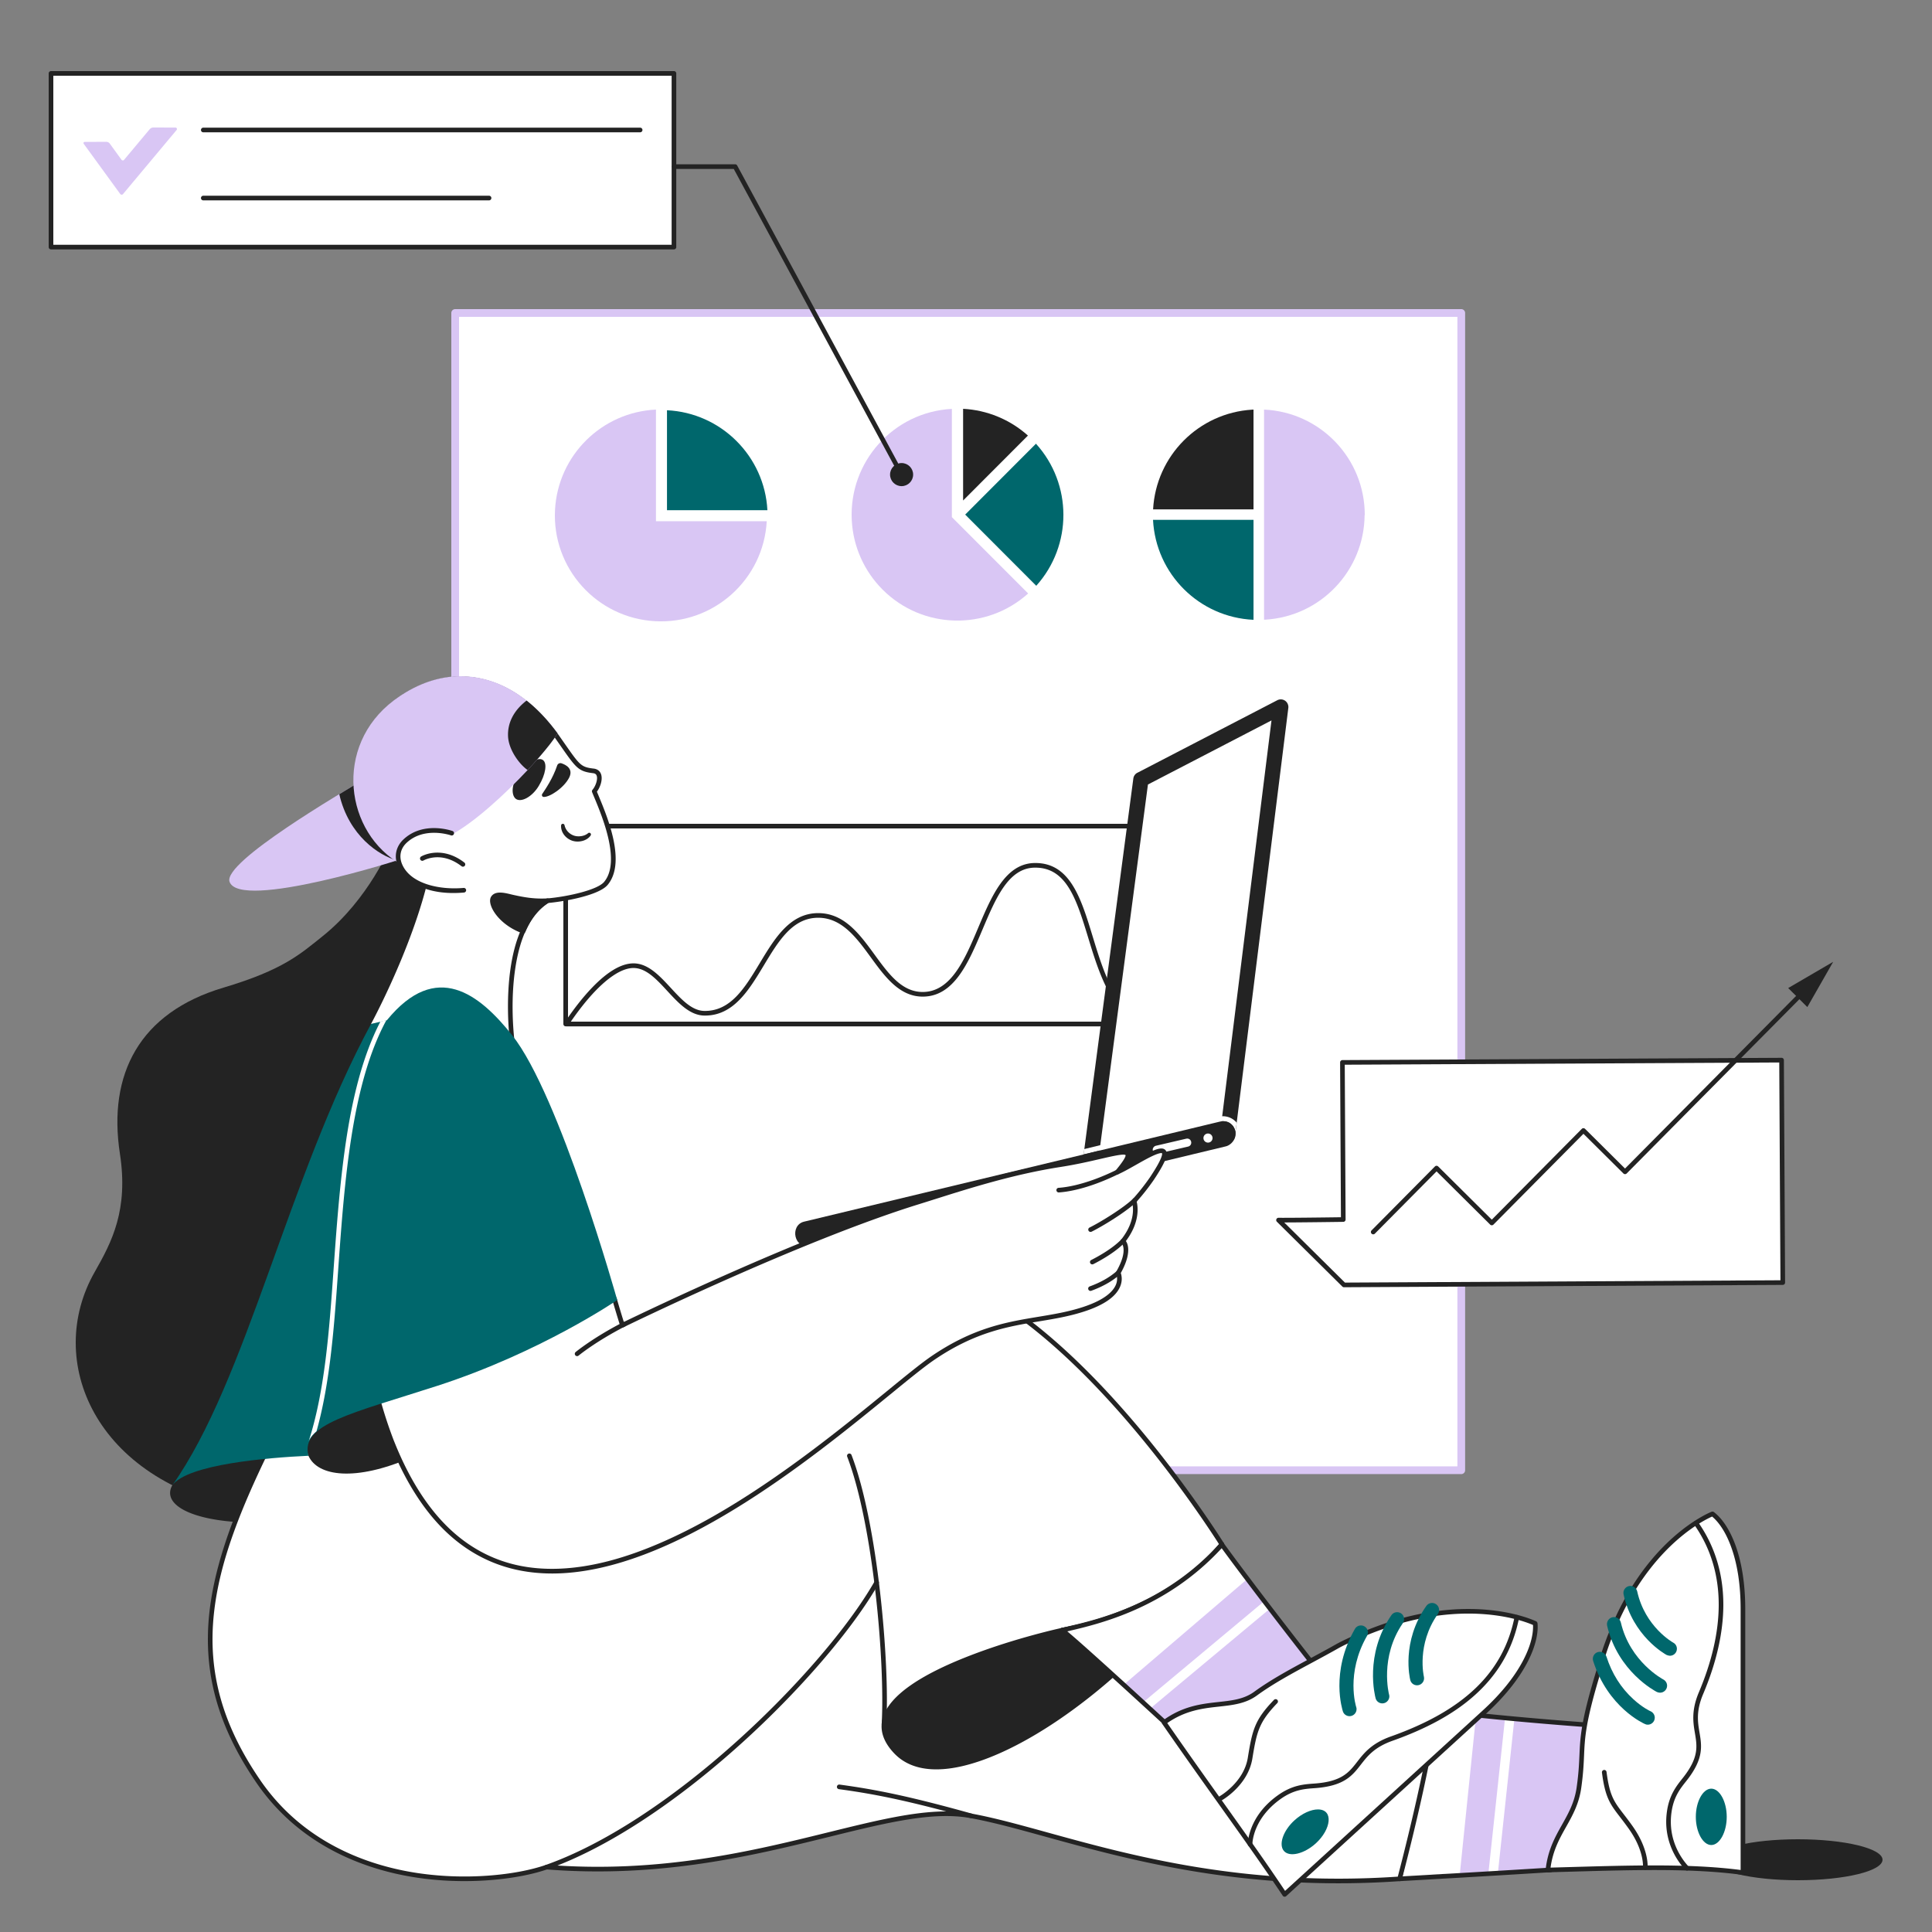<svg xmlns="http://www.w3.org/2000/svg" viewBox="0 0 3000 3000" width="3000" height="3000"><rect x="0" y="0" width="3000" height="3000" fill="#808080" stroke="none"/><g transform="translate(2660.4 2856.0) rotate(0.0 131.4 31.8) scale(1.47 1.496)"><svg width="178.767" height="42.517" viewBox="0 0 178.767 42.517"><ellipse cx="89.383" cy="21.259" fill="#232323" rx="89.383" ry="21.259"/></svg></g><g transform="translate(700.8 480.0) rotate(0.0 787.2 904.2) scale(1.2 1.201)"><svg width="1311.867" height="1506.23" viewBox="0 0 1311.867 1506.23"><path d="M5 5h1301.867v1496.23H5z" fill="#fff"/><path d="M1306.867 1506.23H5a5 5 0 0 1-5-5V5a5 5 0 0 1 5-5h1301.867a5 5 0 0 1 5 5v1496.23a5 5 0 0 1-5 5zM10 1496.23h1291.867V10H10z" fill="#d9c6f4"/></svg></g><g transform="translate(874.8 1279.2) rotate(0.0 489.6 157.2) scale(1.201 1.202)"><svg width="815.202" height="261.608" viewBox="0 0 815.202 261.608"><path d="M3 258.608h809.202V3H3z" fill="#fff"/><g fill="#232323"><path d="M812.203 261.608H3a3 3 0 0 1-3-3V3a3 3 0 0 1 3-3h809.202a3 3 0 0 1 3 3v255.608a2.999 2.999 0 0 1-2.999 3zM6 255.608h803.202V6H6z"/><path d="M746.438 261.608H3.945a2.998 2.998 0 0 1-2.492-4.67c12.005-17.921 24.034-33.184 35.752-45.366 19.965-20.756 37.934-31.277 53.413-31.277l.282.001c18.783.102 33.63 16.155 47.988 31.68 14.021 15.161 27.265 29.48 43.312 29.742 34.141.536 52.434-29.743 71.802-61.855 19.121-31.703 38.895-64.485 75.49-64.485h.165c33.641.101 53.53 27.354 72.764 53.71 18.072 24.764 35.142 48.155 62.157 48.155 36.645 0 54.468-42.101 71.705-82.814 17.304-40.875 35.198-83.141 72.812-83.779.385-.007.775-.01 1.156-.01 45.117 0 59.146 45.948 74 94.575 13.39 43.832 27.235 89.156 63.718 110.814a3 3 0 0 1-1.531 5.579zm-736.83-6h727.005c-32.408-24.537-46.001-69.033-58.1-108.641-14.796-48.438-27.595-90.328-68.284-90.328-.343 0-.685.003-1.032.009-33.713.572-50.071 39.211-67.389 80.119-17.999 42.514-36.61 86.476-77.23 86.476-30.064 0-48.844-25.732-67.004-50.618-18.354-25.15-37.333-51.156-67.935-51.248h-.149c-33.209 0-51.25 29.914-70.351 61.583-19.206 31.844-39.065 64.762-75.963 64.765-.359 0-.715-.003-1.078-.009-18.61-.303-33.356-16.248-47.617-31.667-14.109-15.256-27.436-29.666-43.624-29.753-21.303-.192-50.751 25.007-81.249 69.312z"/></g></svg></g><g transform="translate(1234.8 1086.0) rotate(0.0 382.8 424.8) scale(1.201 1.201)"><svg width="637.638" height="707.225" viewBox="0 0 637.638 707.225"><g><path d="m380.64 605.14 66.23-500.846.13-.524 1.05-.525 180.59-88.762-69.508 548.701z" fill="#fff"/><path d="M637.558 11.074 570.804 547.32l-1.574 12.193v.131l-.524 4.72c-.656 5.376-5.509 9.31-10.886 8.654a9.937 9.937 0 0 1-8.524-7.605c-.263-1.049-.263-2.097-.131-3.277v-.263l2.098-16.389.787-6.555L615.788 27.2 456.05 110.063l-61.64 466.364-.918 6.949-2.622 19.273-.525 3.671c-.656 4.851-4.853 8.522-9.705 8.522-.393 0-.918 0-1.311-.13-5.378-.656-9.18-5.639-8.525-11.014l2.098-15.471.918-6.95 63.345-478.95c.393-3.146 2.36-6.03 5.245-7.473l1.05-.524L623.263 1.11c4.852-2.492 10.754-.656 13.246 4.195.918 1.836 1.311 3.802 1.049 5.769z" fill="#232323"/><path d="M561.755 540.633c-2.754-1.049-5.64-1.704-8.787-1.704h-1.05c-1.442 0-2.885.262-4.327.655l-153.443 36.843-10.23 2.49-10.229 2.492-.918 6.949 20.46-4.982 155.802-37.498 1.968-.394c.655 0 1.18-.13 1.836-.13.524 0 2.23.13 2.36.13.263 0 .656.132.918.132s.525.13.787.13c.656.132 1.443.394 2.099.656.13 0 .262.131.524.131.394.131.918.394 1.312.656s.787.393 1.049.655c.131.132.262.263.524.263 1.312.917 2.492 2.097 3.541 3.277l.787 1.18.394.787c.262.525.656 1.049.918 1.705.131.262.131.393.262.655.394 1.18.787 2.36.918 3.671l1.574-12.193c-2.36-2.753-5.508-5.113-9.05-6.556zM.968 683.02c.262-.524.524-.917.918-1.442-.394.525-.656 1.05-.918 1.442z" fill="#fff"/><path d="M556.902 577.869 21.296 706.62c-23.738 5.376-28.46-26.746-9.967-31.335l361.573-86.927 20.46-4.982 155.803-37.498s11.147-3.278 17.573 6.949c7.345 11.669-1.836 23.075-9.836 25.042z" fill="#232323"/><g fill="#fff" transform="matrix(1.311 0 0 1.311 1264 1194)"><circle cx="-557.062" cy="-478.129" r="4.499"/><path d="M-607.562-462.629c-2.2 0-4-1.8-4-4 0-1.9 1.3-3.5 3.1-3.9l30-7c2.2-.5 4.3.8 4.8 3s-.8 4.3-3 4.8l-30 7c-.3.1-.6.1-.9.1z"/></g></g></svg></g><g transform="translate(117.6 1050.0) rotate(0.0 1296.0 948.0) scale(1.197 1.197)"><svg width="2165.764" height="1583.313" viewBox="0 0 2165.764 1583.313"><clipPath id="a"><path d="M1602.844-580.527c34.8-43.7 81-81 134-16l17 4c89 165 133 382 213 495-16-23-103-30-146-32 9-34-46-45.2-138-75-111-36-192.575-91.944-192.575-91.944s61.575-220.056 112.575-284.056z"/></clipPath><g><path d="M409.248 218.288s-28.472 70.66-89.051 119.057c-28.957 23.11-50.887 43.558-128.549 66.668C82.485 436.439 41.533 516.416 57.284 619.261c11.268 73.201-10.42 114.58-32.713 153.662-65.425 114.944 0 271.026 193.853 307.324 0 0 35.136-108.168 121.158-246.827 113.404-182.822 193.005-499.704 145.632-584.642z" fill="#232323"/><path d="M687.669 268.863c-10.42 12.341-54.037 20.569-75.603 22.384-53.188 32.79-50.563 137.84-46.298 178.578 0 0-145.87 43.64-186.458-18.067 0 0 71.736-130.142 83.125-234.801-14.079 8.034-46.56 21.313-47.494 21.779-63.825-47.835-73.275-159.822 10.298-211.981.122 0 .122-.121.243-.121 61.865-39.977 136.524-31.283 196.64 48.76 28.95 40.843 29.156 44.98 49.19 47.43 12.72 1.21 7.874 18.875 1.332 26.497 8.726 21.78 40.47 89.173 15.025 119.542z" fill="#fff"/><path d="M466.095 487.801c-15.404 0-29.207-1.426-41.219-4.267-22.206-5.255-38.38-15.39-48.073-30.126a3.002 3.002 0 0 1-.121-3.098c.701-1.273 68.998-126.11 82.094-227.979-12.953 6.65-32.915 15.052-40.086 18.07-1.36.573-2.228.937-2.453 1.04-1 .461-2.213.356-3.094-.305-33.465-25.08-53.085-68.08-51.203-112.213.87-20.41 6.46-40.35 16.168-57.663 10.657-19.01 25.98-34.84 45.545-47.05.048-.03.096-.058.146-.086.103-.065.206-.122.308-.172 32.32-20.807 67.23-28.027 100.975-20.88 36.673 7.767 70.13 31.494 99.44 70.522 3.755 5.294 6.99 9.922 9.857 14.022 19.557 27.971 21.154 30.257 37.298 32.23 4.574.434 8.006 2.836 9.586 6.754 2.713 6.726-.464 16.825-5.18 23.215.62 1.52 1.33 3.22 2.103 5.076 11.739 28.172 36.167 86.793 11.782 115.898l-.007.009c-11.471 13.587-56.255 21.54-76.917 23.375-21.905 13.847-36.271 42.048-42.706 83.838-5.998 38.957-3.106 76.967-1.586 91.5a3 3 0 0 1-2.124 3.188c-.367.11-37.255 11.04-78.638 14.223-7.614.586-14.919.88-21.895.88zm-83.275-36.223c37.387 52.861 160.981 21.214 179.713 16.045-2.767-28.804-9.815-143.313 47.96-178.93a3.006 3.006 0 0 1 1.322-.436c25.066-2.109 64.565-10.692 73.557-21.323 22.04-26.308-2.32-84.77-12.723-109.736a565.202 565.202 0 0 1-2.787-6.762 3.003 3.003 0 0 1 .508-3.07c4.027-4.692 7.232-13.805 5.33-18.524-.467-1.156-1.458-2.729-4.67-3.033-18.88-2.308-21.903-6.63-41.568-34.758-2.86-4.091-6.088-8.708-9.786-13.924C591.311 39.36 559.05 16.397 523.84 8.94c-32.249-6.83-65.695.16-96.726 20.212a3.49 3.49 0 0 1-.186.11 2.851 2.851 0 0 1-.338.186c-36.05 22.597-56.874 58.002-58.654 99.728-1.772 41.578 16.368 82.061 47.435 106.111l.993-.418c8.133-3.423 32.877-13.838 44.587-20.52a3 3 0 0 1 4.47 2.93c-10.637 97.75-74.323 218.89-82.6 234.3zm304.849-182.715h.01z" fill="#232323"/><path d="M576.203 125.486c-11.267 12.704-11.752 29.038-5.088 33.757s20.839-2.42 29.562-16.94c8.966-14.882 11.39-29.764 5.089-33.757-6.543-4.113-18.416 4.356-29.563 16.94zm28.836 27.465c3.998-6.05 13.933-20.327 19.506-37.145.727-2.299 3.272-3.63 5.695-2.783 6.058 2.057 15.266 7.139 10.056 18.15-6.543 13.43-25.807 26.255-33.56 25.408-1.212-.121-2.182-1.331-1.94-2.541-.12-.484.002-.847.243-1.089z" fill="#232323"/><path d="M199.523 266.564c12.775 38.137 225.543-29.697 224.99-30.248l-53.43-101.03c-23.618 14.609-180.253 105.532-171.56 131.278z" fill="#d9c6f4"/><path d="M341.885 153.072c12.358 53.963 51.735 79.735 74.876 85.906 3.029.847 6.3 1.33 9.45 1.452l-1.817-3.872-2.787-5.929-50.402-95.343c-.242 0-17.204 10.526-29.32 17.786z" fill="#232323"/><path d="M625.097 74.326c-3.1 4.6-7.57 10.93-11.54 15.9 0 .12-.12.12-.12.12-7.22 9.17-16.61 20.01-27.25 31.4-29.74 31.84-69.29 67.969-98.57 83.72-21.849 11.76-49.02 25.28-51.25 25.84-.359.16-15.02 6.75-16.369 7.2-.38.12-2.49 1.74-3.6 2.23-70.48-45.45-80.78-158.829 4.09-214.969.99-.62 1.86-1.24 2.861-1.86.12 0 .12-.12.24-.12 50.45-32.669 109.51-33.18 161.28 7.811 14.048 11.117 27.568 25.297 40.228 42.728z" fill="#d9c6f4"/><path d="M487.758 203.647s-35.984-12.825-60.579 10.285c-23.141 21.779-.606 62.312 58.52 64.248 11.994.12 23.868-1.694 35.256-5.445z" fill="#fff"/><path d="M489.81 281.269c-41.204.002-64.195-17.714-71.607-34.219-5.691-12.671-3.103-25.87 6.92-35.302 25.638-24.09 62.103-11.475 63.642-10.926a3 3 0 0 1-2.014 5.653c-.43-.151-34.616-11.877-57.518 9.644-8.194 7.711-10.22 18.09-5.558 28.475 11.083 24.68 47.93 32.881 79.528 30.062a3 3 0 0 1 .533 5.976c-4.85.43-9.497.637-13.925.637zm51.742 6.106c4.725-6.897 18.053-2.299 26.05-.605 15.87 3.509 28.229 5.324 44.464 4.477-.606.363-1.211.726-1.938 1.21-13.449 8.953-23.02 22.505-29.684 38.234-30.29-10.89-43.98-35.935-38.892-43.316z" fill="#232323"/><path d="M580.444 333.691c-.337 0-.68-.056-1.014-.177-10.525-3.784-20.09-9.613-27.662-16.857-6.496-6.217-11.192-13.118-13.223-19.434-1.543-4.802-1.36-8.794.533-11.544 5.202-7.59 16.884-4.771 25.413-2.712 1.328.32 2.586.625 3.732.868 15.527 3.432 27.64 5.253 43.687 4.416a2.989 2.989 0 0 1 3.025 2.121 3 3 0 0 1-1.326 3.448c-.575.344-1.14.683-1.818 1.134-11.968 7.968-21.584 20.385-28.583 36.907a3.003 3.003 0 0 1-2.764 1.83zm-29.998-47.002c-2.844 0-5.21.617-6.418 2.381l-.005.007c-.592.858-.84 2.966.235 6.31 3.202 9.96 15.315 23.768 34.583 31.485 6.127-13.572 14.05-24.443 23.625-32.43-12.217-.16-22.765-1.925-35.512-4.744-1.17-.248-2.485-.565-3.87-.899-3.95-.953-8.742-2.11-12.638-2.11zm-8.894.686h.01zm83.545-213.049c-3.1 4.6-7.57 10.93-11.54 15.9 0 .12-.12.12-.12.12-7.22 9.17-16.61 20.01-27.25 31.4-11.23-7.92-24.59-26.65-25.37-43.74-.78-16.941 6.961-33.27 24.05-46.41 14.05 11.119 27.57 25.3 40.23 42.73zM431.542 1005.23c-97.29 6.897-275.877-12.34-306.53 44.768-26.654 49.608 155.083 82.276 374.015-13.43.12 0-47.494-32.79-67.485-31.337z" fill="#232323"/><path d="M1717.391 1560.108c16.962-.968 32.955-1.815 48.1-2.783 2.665-.12 5.33-.242 7.996-.484.97 0 1.818-.12 2.787-.12 6.542-.364 12.843-.727 19.022-1.09 74.39-4.356 118.129-7.138 118.129-7.138s77.056-28.071 55.732-187.54c0 0-72.816-4.961-152.537-13.31-17.326-1.815-34.894-3.872-52.22-6.05z" fill="#fff"/><path d="M1795.296 1555.631c74.39-4.356 118.129-7.138 118.129-7.138s77.056-28.071 55.732-187.54c0 0-72.816-4.961-152.537-13.31z" fill="#d9c6f4"/><path d="m1832.491 1553.453 21.688-202.06c4.119.364 8.117.727 12.115 1.09l-21.445 200.244a3594.1 3594.1 0 0 1-12.358.726z" fill="#fff"/><path d="M1717.391 1563.107a3 3 0 0 1-2.933-3.63l47.01-218.515a3 3 0 0 1 3.307-2.346c18.335 2.305 35.883 4.337 52.157 6.042 78.756 8.248 151.7 13.25 152.429 13.3a3 3 0 0 1 2.77 2.595c6.145 45.952 7.612 110.239-20.29 155.542-16.95 27.524-36.563 34.913-37.39 35.214a3.004 3.004 0 0 1-.836.176c-.437.028-44.597 2.833-118.144 7.14-6.181.363-12.485.726-19.031 1.089-.465.026-.918.029-1.36.058-.474.031-.948.061-1.45.066-2.695.24-5.394.363-8.003.482-10.8.69-21.993 1.317-33.845 1.98-4.664.262-9.403.527-14.22.801a2.015 2.015 0 0 1-.17.006zm49.364-218.196-45.603 211.979 10.295-.579c11.838-.662 23.02-1.287 33.851-1.98 2.641-.12 5.314-.242 7.917-.478.501-.046.99-.036 1.465-.067.491-.033.983-.064 1.504-.067a5847.57 5847.57 0 0 0 18.935-1.084c69.42-4.064 112.649-6.791 117.633-7.107 2.655-1.124 19.64-9.042 34.267-33.047 14.583-23.931 29.705-69.1 19.481-148.707-13.382-.945-79.451-5.739-150.194-13.147-15.506-1.625-32.163-3.547-49.551-5.716z" fill="#232323"/><path d="M265.676 968.57c-97.048 189.113-131.699 314.946-28.957 464.979s305.076 135.512 374.136 111.314c259.278 20.569 436.168-87.116 550.057-66.547s288.355 100.425 556.478 81.792c0 0 35.984-135.029 46.888-218.515l-417.995-49.607-66.637-54.447s133.274-20.57 207.18-111.314c0 0-235.046-378.71-438.591-360.562-198.578 17.665-496.748 264.976-496.748 264.976z" fill="#fff"/><path d="M1637.66 1565.891c-160.624 0-284.261-34.117-378.029-59.992-37.742-10.415-70.337-19.41-99.252-24.632-48.506-8.76-107.812 5.855-182.894 24.357-82.486 20.327-182.037 44.858-300.221 44.859-21.397 0-43.388-.803-66.017-2.58-37.914 13.116-106.6 21.136-175.325 9.598-60.802-10.21-145.147-39.707-201.677-122.257-49.888-72.85-69.255-142.71-60.95-219.85 8.785-81.605 48.31-167.513 89.713-248.194a3 3 0 0 1 3.306-1.562l284.392 61.761c9.763-7.996 81.268-65.986 173.065-125.145 57.81-37.256 112.256-67.692 161.821-90.462 62.11-28.531 116.74-45.057 162.379-49.117 47.113-4.201 99.7 12.337 156.302 49.155 45.034 29.292 92.745 71.445 141.807 125.287 83.424 91.554 142.707 186.576 143.296 187.525a2.998 2.998 0 0 1-.223 3.476c-38.592 47.386-93.38 75.418-132.547 90.59-31.483 12.195-58.232 18.273-70.038 20.612l60.938 49.79 417.127 49.503a2.997 2.997 0 0 1 2.62 3.367c-10.804 82.724-46.603 217.547-46.964 218.9a3 3 0 0 1-2.69 2.22 1152.223 1152.223 0 0 1-79.938 2.791zm-508.506-93.234c11.233 0 21.977.844 32.292 2.706 29.182 5.27 61.898 14.299 99.782 24.753 107.957 29.79 255.67 70.546 453.812 57.146 4.504-17.14 35.426-136.19 45.864-213.048l-414.973-49.25a3 3 0 0 1-1.545-.655l-66.637-54.447a2.999 2.999 0 0 1 1.44-5.288c.331-.05 33.598-5.309 75.388-21.514 37.983-14.73 90.906-41.746 128.558-87.069-8.607-13.572-64.827-100.713-141.549-184.897-48.71-53.447-96.021-95.254-140.62-124.258-55.434-36.051-106.729-52.263-152.464-48.184-44.953 3.999-98.92 20.347-160.405 48.592-49.31 22.651-103.503 52.95-161.076 90.053-98.079 63.207-172.873 125.034-173.617 125.651-.71.588-1.65.818-2.552.623l-283.559-61.58c-55.533 108.476-81.062 179.284-88.034 244.044-8.143 75.638 10.901 144.214 59.934 215.817 55.339 80.81 138.065 109.714 197.72 119.73 68.036 11.424 135.887 3.435 172.948-9.552a3.007 3.007 0 0 1 1.229-.16c146.933 11.657 267.82-18.134 364.956-42.071 60.074-14.803 110.144-27.142 153.108-27.142z" fill="#232323"/><path d="M2123.267 1086.697c18.173 13.793 39.497 53.237 39.497 123.535v341.807c-71.12-9.68-155.93-6.05-252.978-3.388 5.089-47.43 34.167-64.369 40.225-106.716 8.117-57.11-3.756-55.053 25.08-149.79.802-2.602 8.814-37.958 30.289-81.066 46.767-92.803 110.86-121.478 117.28-124.14.122-.12.243-.12.364-.12l.243-.122z" fill="#fff"/><path d="M2123.267 1086.697c18.173 13.793 39.497 53.237 39.497 123.535v341.807c-71.12-9.68-155.93-6.05-252.978-3.388 5.089-47.43 34.167-64.369 40.225-106.716 8.117-57.11-3.756-55.053 25.08-149.79.802-2.602 8.814-37.958 30.289-81.066 46.767-92.803 110.86-121.478 117.28-124.14.122-.12.243-.12.364-.12l.243-.122z" fill="#fff"/><path d="M2162.764 1555.038c-.134 0-.269-.008-.405-.028-64.284-8.75-139.143-6.6-225.822-4.115-8.784.252-17.673.507-26.67.754a3 3 0 0 1-3.065-3.319c2.735-25.483 12.215-42.355 21.385-58.67 8.254-14.69 16.052-28.565 18.853-48.15 2.601-18.3 3.122-30.239 3.627-41.784 1.032-23.587 1.92-43.956 21.553-108.455.078-.25.217-.796.43-1.622 8.746-33.752 21.165-62.084 30.045-79.909 46.635-92.54 109.953-121.83 118.507-125.442.288-.173.6-.3.934-.38a3.003 3.003 0 0 1 2.946.39c19.667 14.926 40.683 55.847 40.683 125.924v341.807a3 3 0 0 1-3 3zm-115.295-12.331c40.481 0 77.833 1.444 112.295 5.908v-338.383c0-31.69-4.288-59.247-12.744-81.908-8.325-22.308-18.287-33.254-24.232-38.177-10.645 4.658-70.202 33.925-114.73 122.282-8.744 17.556-20.985 45.477-29.6 78.726-.248.96-.415 1.593-.5 1.873-19.408 63.762-20.282 83.78-21.294 106.96-.487 11.144-1.04 23.777-3.682 42.369-2.962 20.7-11.401 35.718-19.564 50.243-8.45 15.035-17.173 30.559-20.233 52.956 7.807-.217 15.533-.438 23.18-.657 39.423-1.131 76.413-2.192 111.104-2.192z" fill="#232323"/><path d="M2036.066 1548.582a3.001 3.001 0 0 1-2.994-3.25c.052-.622.44-6.337-1.787-15.417-2.769-11.278-8.234-22.796-16.246-34.234-4.344-6.145-8.164-11.112-11.533-15.494-12.93-16.812-19.42-25.252-23.637-57.956a3 3 0 1 1 5.951-.767c4.01 31.097 9.786 38.609 22.442 55.065 3.405 4.427 7.264 9.445 11.684 15.7 20.473 29.224 19.306 51.192 19.106 53.6a3.001 3.001 0 0 1-2.986 2.753z" fill="#232323"/><path d="M2121.692 1443.13c10.864 0 20.048 16.792 20.048 36.555s-9.184 36.554-20.048 36.554-20.048-16.791-20.048-36.554 9.183-36.555 20.048-36.555zm-82.388-82.987c4.968 0 9.087-3.993 9.087-9.075 0-3.63-2.18-6.896-5.452-8.348-.121 0-10.299-4.598-22.293-15.608-16.114-14.64-27.866-33.274-34.894-55.174-1.575-4.718-6.663-7.38-11.388-5.928s-7.391 6.654-5.937 11.373c19.385 60.497 65.304 81.066 67.242 81.913 1.09.605 2.302.847 3.635.847zm15.993-41.501c4.968 0 9.087-4.114 9.087-9.075 0-3.387-1.939-6.533-4.968-8.106-.363-.242-43.01-22.626-55.005-73.806-1.09-4.84-5.937-7.986-10.905-6.897-4.846 1.089-7.996 5.929-6.906 10.89v.12c13.934 59.65 62.397 84.817 64.457 85.906 1.332.605 2.786.968 4.24.968zm12.722-47.913c4.967 0 9.086-3.993 9.086-9.075 0-3.388-1.817-6.413-4.846-7.986-.363-.242-36.468-20.327-46.646-66.425-1.09-4.84-5.936-7.986-10.783-6.897s-7.996 5.929-6.906 10.769c11.995 54.447 54.037 77.557 55.733 78.525 1.454.605 2.908.968 4.362 1.089z" fill="#00676c"/><path d="M698.09 793.492c-69.06 53.237-152.538 99.699-239.893 124.623-50.886 14.52-178.102 43.558-156.294 93.165 23.867 54.085 197.488 25.41 396.187-217.788z" fill="#232323"/><path d="M391.56 936.627a565.324 565.324 0 0 0 18.174 55.778c.605 1.452 1.211 3.025 1.817 4.477 161.746 399.037 603.367-46.703 700.899-112.766 79.6-53.963 135.697-43.558 195.064-62.917s44.828-47.187 44.828-47.187c18.174-31.459 6.058-41.138 6.058-41.138 23.02-29.039 14.54-52.027 14.54-52.027 8.36-9.196 15.992-18.875 23.02-29.039 45.918-68.724-16.963-20.569-44.83-8.47 36.348-43.557-3.15-20.69-73.906-9.679-70.271 10.89-135.818 33.394-184.16 48.398-156.293 48.397-383.89 159.894-383.89 159.894s-5.525-17.441-10.37-34.38z" fill="#fff"/><path d="M618.036 1164.016c-17.992 0-35.59-2.014-52.673-6.383-32.666-8.354-62.06-25.181-87.365-50.011-27.321-26.81-50.613-63.689-69.228-109.613a194.62 194.62 0 0 1-.916-2.256c-.296-.74-.593-1.482-.89-2.193a570.695 570.695 0 0 1-18.302-56.152 2.998 2.998 0 0 1 1.735-3.547L697.64 804.805a3.001 3.001 0 0 1 4.047 1.94c3.538 12.364 7.476 25.118 9.307 30.983 28.006-13.575 236.382-113.7 381.184-158.539 6.565-2.038 13.45-4.214 20.62-6.482 45.9-14.51 103.022-32.571 163.968-42.015 19.765-3.075 37.094-7.085 51.02-10.307 23.657-5.474 35.532-8.223 39.2-2.258 2.092 3.401.734 8.135-5.227 16.51 3.374-1.842 6.943-3.862 10.6-5.934 22.018-12.47 35.787-19.817 41.18-14.01 3.27 3.521 3.708 10.656-15.084 38.78-6.893 9.969-14.334 19.416-22.16 28.135 1.544 6.037 4.666 26.33-13.998 51.13 4.065 5.866 5.899 19.2-6.625 41.49 1.018 2.89 2.503 9.386-.733 17.328-5.408 13.264-21.05 24.197-46.493 32.494-19.558 6.378-38.4 9.5-58.349 12.806-40.727 6.749-82.84 13.728-135.962 49.742-13.346 9.04-33.123 25.194-58.163 45.648-102.377 83.625-283.747 231.77-437.936 231.77zM395.144 938.375a564.122 564.122 0 0 0 17.388 52.952c.277.659.584 1.427.892 2.195.298.744.596 1.49.895 2.204 18.316 45.186 41.15 81.382 67.882 107.613 24.54 24.08 53.02 40.39 84.65 48.48 37.267 9.531 80.072 7.955 127.226-4.687 40.439-10.84 85.192-30.136 133.018-57.348 87.43-49.747 170.264-117.41 225.079-162.184 25.156-20.548 45.026-36.78 58.593-45.97 54.21-36.75 96.983-43.839 138.348-50.693 19.718-3.268 38.344-6.355 57.468-12.59 29.506-9.622 39.558-21.112 42.797-29.055 3.223-7.907.332-13.833.303-13.891-.476-.91-.452-2 .062-2.89 16.366-28.329 6.827-37.251 6.729-37.338-1.292-1.032-1.45-2.868-.424-4.162 21.578-27.22 14.387-48.256 14.071-49.138a3.017 3.017 0 0 1 .6-3.045c8.063-8.868 15.725-18.535 22.771-28.726 17.694-26.483 15.899-30.922 15.636-31.342-.035-.01-1.887-1.124-11.404 3.204-6.543 2.976-14.609 7.544-22.409 11.961-8.494 4.811-16.517 9.356-22.988 12.165a2.999 2.999 0 0 1-3.498-4.674c13.165-15.776 13.304-19.427 13.033-20.17-2.127-2.094-18.382 1.668-32.724 4.985-14.02 3.244-31.468 7.282-51.45 10.391-60.495 9.375-117.376 27.358-163.08 41.807-7.182 2.27-14.077 4.45-20.653 6.492-154.28 47.774-381.186 158.609-383.46 159.722a2.997 2.997 0 0 1-4.179-1.788c-.052-.164-4.903-15.492-9.46-31.214z" fill="#232323"/><path d="M650.404 882.033a2.996 2.996 0 0 1-1.95-5.278c.111-.095 12.479-10.296 34.473-23.592a446.15 446.15 0 0 1 27.232-15.17 3 3 0 1 1 2.736 5.339 439.061 439.061 0 0 0-26.864 14.965c-21.526 13.013-33.584 22.94-33.7 23.036-.561.47-1.246.7-1.927.7z" fill="#232323"/><path d="M566.027 465.599c-42.163-52.874-98.138-98.005-162.351-19.36l-20.597 4.84C275.249 650.72 221.939 913.277 125.013 1050c19.385-27.83 124.792-36.299 176.89-38.719-10.904-41.137 55.733-54.689 167.198-90.745 134.485-43.558 233.32-111.246 233.32-111.246S627.818 543.036 566.027 465.6z" fill="#00676c"/><path clip-path="url(#a)" d="M1818.179-140.134a2.48 2.48 0 0 0 2.352-3.256c-17.89-54.374-22.583-120.718-27.123-184.878-.59-8.343-1.179-16.666-1.795-24.944-3.335-45.317-7.505-93.206-15.368-136.385-8.621-47.346-20.833-84.405-37.334-113.296a2.475 2.475 0 0 0-3.379-.922 2.481 2.481 0 0 0-.92 3.383c35.847 62.767 45.375 156.727 52.062 247.587.615 8.274 1.204 16.592 1.794 24.928 4.561 64.462 9.276 131.119 27.359 186.079a2.479 2.479 0 0 0 2.352 1.704z" fill="#fff" transform="matrix(-1.212 0 0 1.21 2508 1168)"/><path d="M1486.828 1126.225c-75.118 87.115-173.256 104.054-207.18 111.314s-296.746 72.141-215.904 157.534c76.543 80.85 327.369-98.247 423.084-268.848z" fill="#232323"/><path d="M1116.36 1418.098c-23.212 0-41.595-7.022-54.794-20.963-14.402-15.212-19.23-30.901-14.347-46.63 8.548-27.539 46.725-54.543 113.47-80.264 59.488-22.925 117.75-35.51 118.332-35.635 1.612-.345 3.366-.712 5.257-1.106 38.716-8.084 129.382-27.013 200.28-109.233a3.001 3.001 0 0 1 4.888 3.426c-36.205 64.53-96.807 133.894-166.268 190.308-69.647 56.564-139.096 92.665-190.537 99.044-5.666.702-11.096 1.053-16.282 1.053zm353.53-269.526c-68.601 66.628-148.488 83.304-184.387 90.8-1.88.392-3.626.757-5.228 1.1-.577.123-58.377 12.61-117.43 35.366-44.65 17.207-99.96 44.437-109.896 76.445-4.25 13.694-.007 27.016 12.974 40.727 14.764 15.594 36.962 21.678 65.977 18.08 99.624-12.354 257.076-136.26 337.99-262.518z" fill="#232323"/><path d="M1279.648 1237.539c6.906 5.323 26.049 22.263 46.04 40.29 11.752 10.527 23.625 21.417 33.682 30.491a21153.019 21153.019 0 0 1 52.824 48.398c69.182 14.398 117.887-12.584 147.57-39.323 23.505-21.174 42.164-39.807 42.164-39.807s-42.163-53.722-82.024-106.596c-1.333-1.815-2.787-3.63-4.12-5.445-10.177-13.55-20.112-26.86-28.956-39.08-75.118 83.243-165.987 101.392-207.18 111.072z" fill="#fff"/><path d="M1359.49 1308.32a21153.019 21153.019 0 0 1 52.826 48.398c69.18 14.398 117.886-12.584 147.57-39.323 23.505-21.174 42.163-39.807 42.163-39.807s-42.163-53.722-82.024-106.596z" fill="#d9c6f4"/><path d="m1384.57 1331.188 157.385-131.4c2.423 3.268 4.967 6.413 7.39 9.68l-155.809 129.947a2273.98 2273.98 0 0 1-8.966-8.227z" fill="#fff"/><path d="M1449.776 1363.712c-11.971 0-24.699-1.248-38.193-4.058a2.988 2.988 0 0 1-1.42-.73c-.246-.226-24.914-22.916-52.817-48.39a4950.968 4950.968 0 0 1-12.558-11.388c-6.868-6.242-13.97-12.696-21.102-19.084-23.592-21.274-39.88-35.531-45.87-40.15a2.999 2.999 0 0 1 1.146-5.296c1.75-.412 3.591-.839 5.516-1.285 21.438-4.97 53.834-12.48 89.571-28.586 42.608-19.2 79.802-46.214 110.55-80.288a3.003 3.003 0 0 1 4.658.25c9.163 12.661 19.317 26.245 28.925 39.039.673.915 1.356 1.805 2.04 2.694.71.926 1.42 1.85 2.099 2.776 39.365 52.216 81.544 105.982 81.966 106.52a3 3 0 0 1-.24 3.974c-.187.186-18.983 18.93-42.275 39.913-23.753 21.397-60.98 44.09-111.996 44.09zm-36.163-9.765c68.114 13.886 115.958-13.392 144.144-38.781 18.915-17.04 34.846-32.591 40.163-37.831-8.184-10.455-45.4-58.094-80.41-104.538-.678-.922-1.362-1.812-2.045-2.704-.71-.923-1.418-1.847-2.098-2.77-8.858-11.795-18.196-24.285-26.805-36.116-71.816 77.862-158.169 98.103-200.266 107.863 10.604 8.874 29.78 26.05 41.402 36.53 7.14 6.397 14.25 12.858 21.127 19.107 4.387 3.987 8.61 7.826 12.556 11.384a21738.082 21738.082 0 0 1 52.232 47.856z" fill="#232323"/><path d="M1893.313 1228.948c2.06 23.231-13.086 66.547-66.153 115.065l-258.914 236.3c-43.738-65.699-90.99-128.615-156.415-222.99 46.04-33.879 87.718-14.883 118.735-37.509 30.047-21.9 67.848-39.927 104.922-60.86 12.2-7.105 48.504-23.418 82.388-33.152 102.5-28.796 168.41-.242 174.952 2.783.121.121.242.121.363.121z" fill="#fff"/><path d="M1568.246 1583.313a3 3 0 0 1-2.497-1.337c-24.634-37.003-50.247-72.931-79.905-114.532-22.466-31.514-47.93-67.232-76.479-108.413a3 3 0 0 1 .687-4.126c25.994-19.128 50.684-21.827 72.467-24.21 17.698-1.935 32.98-3.606 46.277-13.305 21.484-15.66 46.499-29.137 72.983-43.406 10.565-5.691 21.488-11.577 32.233-17.643 11.28-6.571 47.262-23.147 83.034-33.423 102.788-28.879 169.27-.63 176.952 2.904.802.228 1.494.78 1.875 1.542l.12.242c.17.337.272.702.306 1.077 2.228 25.123-14.235 69.195-67.117 117.544l-258.917 236.302a2.991 2.991 0 0 1-2.02.784zm-152.267-225.273c27.845 40.126 52.738 75.044 74.75 105.922 28.91 40.552 53.983 75.722 78.074 111.782l256.334-233.947c23.927-21.877 41.795-44.14 53.102-66.17 11.21-21.838 12.584-36.98 12.194-44.829-11.204-4.9-74.734-29.363-171.747-2.108-32.115 9.226-68.69 25.286-81.69 32.857-10.83 6.116-21.78 12.015-32.371 17.721-26.299 14.17-51.14 27.553-72.294 42.971-14.587 10.642-31.381 12.478-49.16 14.423-20.357 2.225-43.344 4.739-67.192 21.378zm477.201-132.334h.008z" fill="#232323"/><path d="M1611.372 1470.06c20.776 0 17.213 25.996-2.808 44.11-14.937 13.514-33.702 18.103-41.106 9.944s-1.277-26.517 13.66-40.03c9.828-8.923 21.445-14.023 30.254-14.023zm41.078-120.965c4.968 0 9.087-4.114 9.087-9.075 0-.968-.12-2.057-.484-2.903-.121-.363-13.933-43.316 14.054-92.198 2.544-4.355.97-9.921-3.392-12.341-4.362-2.54-9.935-.968-12.358 3.388-32.228 56.262-16.114 105.022-15.509 107.08 1.212 3.629 4.725 6.049 8.603 6.049zm42.527-16.576c4.967 0 9.087-4.114 9.087-9.075 0-.847-.121-1.694-.364-2.42-.12-.484-12.6-48.276 17.932-92.68 2.786-4.115 1.817-9.801-2.302-12.584s-9.814-1.815-12.6 2.299c-35.5 51.664-21.082 105.506-20.476 107.805.969 3.872 4.604 6.655 8.723 6.655zm45.071-23.473c4.967 0 9.087-4.114 9.087-9.075 0-.725-.122-1.451-.243-2.177-.12-.363-9.814-41.622 18.053-81.187 2.908-4.114 1.938-9.8-2.181-12.705s-9.814-1.935-12.722 2.178c-32.833 46.583-21.323 94.133-20.839 96.07.97 4.113 4.604 6.896 8.845 6.896z" fill="#00676c"/><g fill="#232323"><path d="M502.296 247.116a2.985 2.985 0 0 1-1.827-.623c-8.86-6.817-18.153-10.676-27.625-11.467-12.853-1.073-21.587 3.967-21.67 4.018-1.411.854-3.259.418-4.122-.987s-.444-3.236.955-4.11c.1-.06 10.1-6.176 25.338-4.9 10.64.891 20.997 5.16 30.784 12.692a3 3 0 0 1-1.833 5.377zm165.712-40.589c-1.218 1.9-2.93 3.424-4.78 4.615a21.199 21.199 0 0 1-5.995 2.57c-4.192 1.089-8.652 1.126-13.021-.253a23.62 23.62 0 0 1-5.916-2.989c-1.789-1.303-3.435-2.823-4.75-4.605-2.672-3.505-4.218-7.954-3.9-12.32a2.243 2.243 0 0 1 4.425-.325l.022.1a18.23 18.23 0 0 0 4.438 8.439c1.095 1.143 2.287 2.195 3.634 3.02a18.144 18.144 0 0 0 4.246 2.043c2.86.962 6.246 1.106 9.455.623 3.223-.511 6.314-1.704 8.715-3.758l.086-.072a2.242 2.242 0 0 1 3.16.247c.655.768.7 1.856.181 2.665zm607.153 463.163a3 3 0 0 1-.2-5.993c13.599-.92 30.158-4.886 47.887-11.469 8.946-3.321 18.056-7.258 27.077-11.703a3 3 0 0 1 2.65 5.383c-9.202 4.534-18.502 8.552-27.639 11.945-18.263 6.78-35.403 10.871-49.569 11.83a3.573 3.573 0 0 1-.206.007zm41.34 51.203a3 3 0 0 1-1.315-5.699c13.039-6.346 44.515-25.514 56.825-37.79a3.001 3.001 0 0 1 4.238 4.247c-13.298 13.265-45.578 32.68-58.435 38.938a3.006 3.006 0 0 1-1.313.304zm2.218 42.114a3.002 3.002 0 0 1-1.355-5.679c7.775-3.924 27.138-14.38 39.01-26.707a3 3 0 0 1 4.321 4.162c-12.51 12.991-32.58 23.84-40.628 27.903a2.994 2.994 0 0 1-1.348.321zm-2.331 34.416a3 3 0 0 1-1.03-5.819c14.237-5.194 26.01-11.87 34.994-19.838a3 3 0 0 1 3.981 4.489c-9.55 8.47-21.97 15.53-36.918 20.985a2.97 2.97 0 0 1-1.027.183zm773.849 751.941c-.801 0-1.6-.318-2.19-.95-8.958-9.566-29.228-36.017-23.97-74.94 2.906-21.818 12.185-33.502 20.373-43.812 21.364-26.773 18.91-41.38 16.066-58.292-2.323-13.818-4.956-29.478 5.085-53.29 16.862-39.856 25.518-77.676 25.727-112.416.24-39.464-10.514-74.88-31.956-105.26a3 3 0 0 1 4.902-3.459c22.18 31.424 33.3 68.014 33.054 108.757-.214 35.534-9.03 74.13-26.2 114.714-9.362 22.202-6.99 36.314-4.695 49.96 2.953 17.568 5.742 34.162-17.29 63.024-8.076 10.17-16.432 20.692-19.12 40.873-4.913 36.379 14.03 61.1 22.403 70.04a3 3 0 0 1-2.19 5.05zm-605.224-90.552a3.001 3.001 0 0 1-1.425-5.642c.706-.397 31.678-18.086 36.868-50.108 5.915-36.425 8.98-49.187 33.998-75.165a3.001 3.001 0 0 1 4.322 4.162c-23.777 24.69-26.71 36.945-32.396 71.963-5.727 35.33-39.69 54.304-40.03 54.473a3.002 3.002 0 0 1-1.337.317zm38.404 59.407a3 3 0 0 1-3-3c0-1.465.449-36.217 39.433-63.792 18.337-12.919 32.96-13.944 47.105-14.936 35.467-2.56 44.704-14.447 55.401-28.21 8.724-11.224 18.61-23.945 43.61-32.852 95.155-33.803 146.166-83.11 160.537-155.174a3.005 3.005 0 0 1 3.528-2.356 3 3 0 0 1 2.355 3.53c-8.13 40.778-27.53 74.153-59.308 102.029-26.152 22.942-60.532 41.79-105.102 57.623-23.347 8.318-32.262 19.788-40.884 30.882-11.094 14.275-21.574 27.76-59.618 30.506l-.1.008c-13.323.934-27.098 1.9-44.064 13.851-36.474 25.8-36.893 57.552-36.893 58.891a3 3 0 0 1-3 3zm-912.561 29.644a3 3 0 0 1-.997-5.83c74.406-26.232 163.23-83.943 250.113-162.503 75.451-68.15 143.033-146.84 176.376-205.362a3 3 0 1 1 5.213 2.97c-33.637 59.04-101.675 138.296-177.565 206.843-87.457 79.08-177.002 137.22-252.14 163.71a2.992 2.992 0 0 1-1 .172z"/><path d="M1048.518 1362.402a3 3 0 0 1-2.997-3.169c4.498-79.997-11.05-259.098-44.733-346.757a3 3 0 1 1 5.6-2.153c33.962 88.381 49.65 268.737 45.123 349.246a3 3 0 0 1-2.993 2.833zm113.244 119.036a3.03 3.03 0 0 1-.81-.111c-37.605-10.527-69.114-18.522-96.327-24.442-25.464-5.542-48.467-9.582-74.584-13.103a3 3 0 1 1 .802-5.947c26.282 3.543 49.43 7.61 75.058 13.186 27.328 5.947 58.948 13.969 96.668 24.528a3 3 0 0 1-.807 5.889z"/></g></g></svg></g><g transform="translate(1322.4 634.8) rotate(0.0 164.4 164.4) scale(1.223 1.225)"><svg width="268.89" height="268.444" viewBox="0 0 268.89 268.444"><path d="M234.425 224.331c46.111-51.216 45.922-129.08-.378-180.107l-89.859 89.864z" fill="#00676c"/><path d="m223.842 33.924-82.3 82.305V0c30.425 1.606 59.528 13.513 82.3 33.924z" fill="#232323"/><path d="M127.274 137.301V.095C53.195 3.969-3.687 67.186.187 141.27c1.701 33.168 15.685 64.445 39.118 87.88 50.646 50.649 132.001 52.35 184.726 5.008l.094-.094z" fill="#d9c6f4"/></svg></g><g transform="translate(75.6 110.4) rotate(0.0 671.4 322.2) scale(1.2 1.201)"><svg width="1118.592" height="536.621" viewBox="0 0 1118.592 536.621"><path d="M3 227.52h806.084V3H3z" fill="#fff"/><path d="M809.084 230.519H3a3 3 0 0 1-3-3V3a3 3 0 0 1 3-3h806.084a3 3 0 0 1 3 3v224.52a3 3 0 0 1-3 2.999zM6 224.519h800.084V6H6z" fill="#232323"/><path d="M92.67 159.011 45.331 93.998c-.472-.661-.378-1.701.378-2.173.283-.189.567-.283.945-.283l27.969-.094c1.701 0 3.307.85 4.346 2.173l15.213 20.978c.756.945 2.079 1.228 3.024.472a.738.738 0 0 0 .378-.378l33.071-39.499c1.228-1.417 2.929-2.268 4.819-2.268l28.63.094c1.039 0 1.89.85 1.89 1.89 0 .472-.189.85-.472 1.228L96.167 159.01c-.756.945-2.173 1.039-3.118.283-.19.001-.285-.188-.379-.282z" fill="#d9c6f4"/><g fill="#232323"><path d="M1103.664 524.692a2.999 2.999 0 0 1-2.641-1.573L886.478 126.485h-76.953a3 3 0 1 1 0-6h78.741c1.102 0 2.115.604 2.639 1.572L1106.3 520.263a3 3 0 0 1-2.636 4.429z"/><circle cx="1103.661" cy="521.69" r="14.93"/><path d="M765.336 79.139H200.06a3 3 0 1 1 0-6h565.276a3 3 0 1 1 0 6zm-195.515 88H200.06a3 3 0 1 1 0-6h369.761a3 3 0 1 1 0 6z"/></g></svg></g><g transform="translate(1790.4 636.0) rotate(0.0 164.4 163.2) scale(1.202 1.202)"><svg width="273.545" height="271.578" viewBox="0 0 273.545 271.578"><path d="M273.545 136.072c0 .095 0 .095 0 0l-.189.094c-.567 71.816-56.599 130.875-128.221 135.222h-.094l-1.606.094V0c72.85 3.307 130.11 63.311 130.11 136.072z" fill="#d9c6f4"/><path d="M129.828 0v128.891H.094C3.874 59.721 58.961 4.252 128.127.094h.094z" fill="#232323"/><path d="M129.828 142.404v129.174C59.717 268.365 3.591 212.519 0 142.404z" fill="#00676c"/></svg></g><g transform="translate(861.6 636.0) rotate(0.0 165 164.4) scale(1.208 1.207)"><svg width="273.19" height="272.451" viewBox="0 0 273.19 272.451"><path d="M129.945 143.632H272.34c-4.158 75.123-68.41 132.765-143.528 128.607-75.12-4.157-132.758-68.414-128.6-143.537C4.086 58.87 60.117 3.307 129.945 0z" fill="#d9c6f4"/><path d="M273.19 129.458H144.118V.85c69.544 3.308 125.481 59.154 129.072 128.608z" fill="#00676c"/></svg></g><g transform="translate(1976.4 1512.0) rotate(-2.435 440.4 249.0) scale(1.201 1.202)"><svg width="733.663" height="414.23" viewBox="0 0 733.663 414.23"><path d="m661.592 124.07-10.666 287.16-566.92-21.056-.455-.49L3 302.913c8.865.613 64.589 2.304 83.67 2.824l7.534-202.835z" fill="#fff"/><g fill="#232323"><path d="m650.927 414.231-.112-.002-566.92-21.057a2.997 2.997 0 0 1-2.087-.957L.801 304.953a3 3 0 0 1 2.406-5.034c8.17.565 57.78 2.101 80.575 2.736l7.423-199.865c.03-.795.374-1.546.957-2.088a3.033 3.033 0 0 1 2.153-.799l567.389 21.169a3 3 0 0 1 2.886 3.109l-10.666 287.16a3.002 3.002 0 0 1-2.997 2.89zM85.359 387.222l562.681 20.899 10.443-281.165L97.09 106.011l-7.422 199.837a3.001 3.001 0 0 1-3.08 2.888c-14.403-.393-57.761-1.69-76.378-2.466z"/><path d="M124.679 326.482a3 3 0 0 1-2.039-5.201l85.317-78.993a3.001 3.001 0 0 1 4.24.163l66.312 71.62 121.236-112.249a3 3 0 0 1 4.239.163l49.447 53.405L692.628 33.921a3 3 0 0 1 4.077 4.402l-241.4 223.507a3.001 3.001 0 0 1-4.24-.163l-49.447-53.405-121.235 112.249a3.001 3.001 0 0 1-4.24-.163l-66.312-71.62-83.116 76.955a2.986 2.986 0 0 1-2.036.799z"/><path d="M674.099 31.409 733.663 0l-35.878 56.99z"/></g></svg></g></svg>